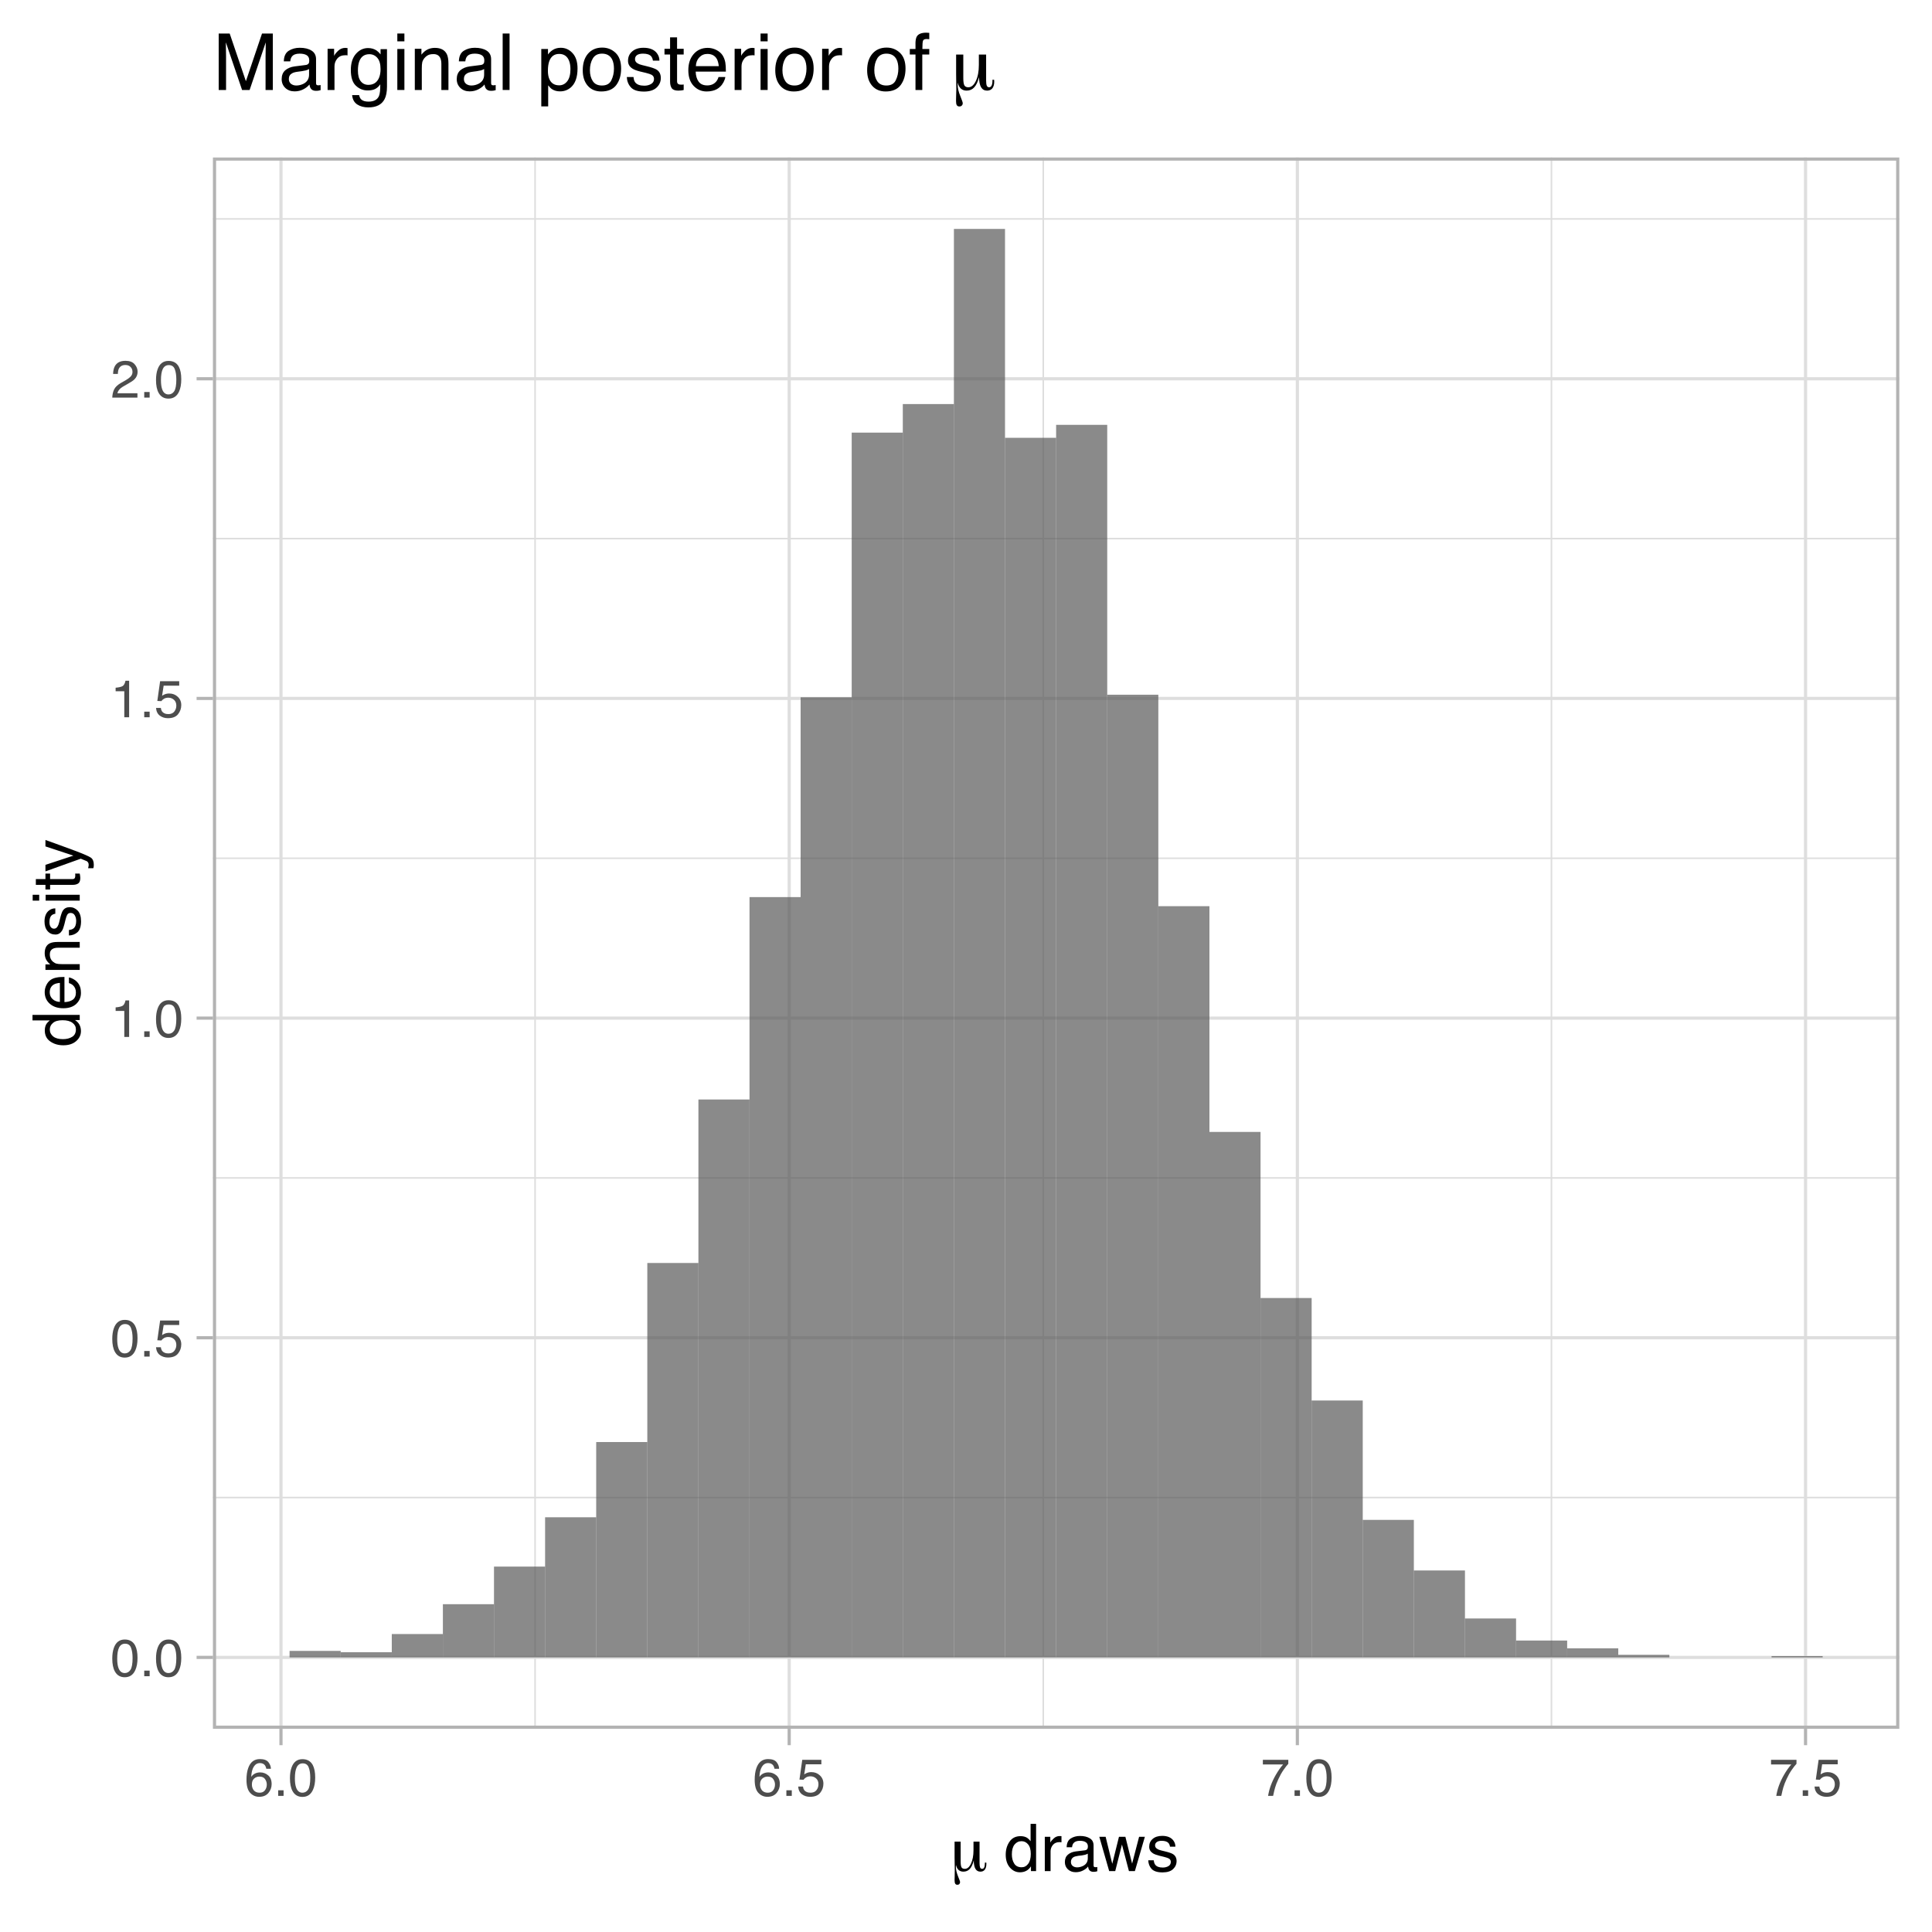<?xml version="1.0" encoding="UTF-8"?>
<svg xmlns="http://www.w3.org/2000/svg" xmlns:xlink="http://www.w3.org/1999/xlink" width="324pt" height="324pt" viewBox="0 0 324 324" version="1.1">
<defs>
<g>
<symbol overflow="visible" id="glyph0-0">
<path style="stroke:none;" d="M 0.281 0 L 0.281 -6.312 L 5.297 -6.312 L 5.297 0 Z M 4.5 -0.797 L 4.5 -5.516 L 1.078 -5.516 L 1.078 -0.797 Z M 4.5 -0.797 "/>
</symbol>
<symbol overflow="visible" id="glyph0-1">
<path style="stroke:none;" d="M 2.375 -6.156 C 3.176 -6.156 3.754 -5.828 4.109 -5.172 C 4.379 -4.66 4.516 -3.961 4.516 -3.078 C 4.516 -2.242 4.391 -1.555 4.141 -1.016 C 3.785 -0.223 3.195 0.172 2.375 0.172 C 1.633 0.172 1.082 -0.148 0.719 -0.797 C 0.426 -1.328 0.281 -2.047 0.281 -2.953 C 0.281 -3.648 0.367 -4.25 0.547 -4.75 C 0.879 -5.688 1.488 -6.156 2.375 -6.156 Z M 2.375 -0.531 C 2.77 -0.531 3.086 -0.707 3.328 -1.062 C 3.566 -1.426 3.688 -2.086 3.688 -3.047 C 3.688 -3.754 3.598 -4.332 3.422 -4.781 C 3.254 -5.227 2.922 -5.453 2.422 -5.453 C 1.973 -5.453 1.641 -5.238 1.422 -4.812 C 1.211 -4.383 1.109 -3.754 1.109 -2.922 C 1.109 -2.297 1.176 -1.789 1.312 -1.406 C 1.52 -0.82 1.875 -0.531 2.375 -0.531 Z M 2.375 -0.531 "/>
</symbol>
<symbol overflow="visible" id="glyph0-2">
<path style="stroke:none;" d="M 0.75 -0.938 L 1.656 -0.938 L 1.656 0 L 0.75 0 Z M 0.75 -0.938 "/>
</symbol>
<symbol overflow="visible" id="glyph0-3">
<path style="stroke:none;" d="M 1.094 -1.562 C 1.133 -1.125 1.336 -0.82 1.703 -0.656 C 1.879 -0.57 2.094 -0.531 2.344 -0.531 C 2.801 -0.531 3.141 -0.676 3.359 -0.969 C 3.578 -1.258 3.688 -1.582 3.688 -1.938 C 3.688 -2.363 3.555 -2.691 3.297 -2.922 C 3.035 -3.16 2.719 -3.281 2.344 -3.281 C 2.082 -3.281 1.852 -3.227 1.656 -3.125 C 1.469 -3.02 1.305 -2.879 1.172 -2.703 L 0.5 -2.734 L 0.969 -6.047 L 4.172 -6.047 L 4.172 -5.297 L 1.562 -5.297 L 1.297 -3.594 C 1.43 -3.695 1.566 -3.773 1.703 -3.828 C 1.93 -3.93 2.195 -3.984 2.5 -3.984 C 3.062 -3.984 3.535 -3.801 3.922 -3.438 C 4.316 -3.07 4.516 -2.609 4.516 -2.047 C 4.516 -1.461 4.332 -0.945 3.969 -0.5 C 3.613 -0.062 3.047 0.156 2.266 0.156 C 1.754 0.156 1.305 0.016 0.922 -0.266 C 0.547 -0.547 0.332 -0.977 0.281 -1.562 Z M 1.094 -1.562 "/>
</symbol>
<symbol overflow="visible" id="glyph0-4">
<path style="stroke:none;" d="M 0.844 -4.359 L 0.844 -4.953 C 1.395 -5.004 1.781 -5.094 2 -5.219 C 2.227 -5.344 2.395 -5.645 2.5 -6.125 L 3.109 -6.125 L 3.109 0 L 2.297 0 L 2.297 -4.359 Z M 0.844 -4.359 "/>
</symbol>
<symbol overflow="visible" id="glyph0-5">
<path style="stroke:none;" d="M 0.281 0 C 0.301 -0.531 0.406 -0.988 0.594 -1.375 C 0.789 -1.77 1.164 -2.129 1.719 -2.453 L 2.547 -2.922 C 2.91 -3.141 3.164 -3.328 3.312 -3.484 C 3.551 -3.711 3.672 -3.984 3.672 -4.297 C 3.672 -4.648 3.562 -4.93 3.344 -5.141 C 3.133 -5.359 2.848 -5.469 2.484 -5.469 C 1.961 -5.469 1.598 -5.266 1.391 -4.859 C 1.285 -4.648 1.227 -4.352 1.219 -3.969 L 0.422 -3.969 C 0.43 -4.5 0.531 -4.938 0.719 -5.281 C 1.051 -5.875 1.645 -6.172 2.5 -6.172 C 3.195 -6.172 3.707 -5.977 4.031 -5.594 C 4.363 -5.219 4.531 -4.797 4.531 -4.328 C 4.531 -3.836 4.352 -3.414 4 -3.062 C 3.801 -2.863 3.441 -2.617 2.922 -2.328 L 2.344 -2 C 2.062 -1.844 1.836 -1.695 1.672 -1.562 C 1.391 -1.312 1.211 -1.035 1.141 -0.734 L 4.5 -0.734 L 4.5 0 Z M 0.281 0 "/>
</symbol>
<symbol overflow="visible" id="glyph0-6">
<path style="stroke:none;" d="M 2.578 -6.172 C 3.266 -6.172 3.742 -5.992 4.016 -5.641 C 4.285 -5.285 4.422 -4.922 4.422 -4.547 L 3.656 -4.547 C 3.602 -4.785 3.531 -4.973 3.438 -5.109 C 3.25 -5.367 2.961 -5.5 2.578 -5.5 C 2.148 -5.5 1.805 -5.297 1.547 -4.891 C 1.297 -4.492 1.156 -3.926 1.125 -3.188 C 1.301 -3.445 1.523 -3.641 1.797 -3.766 C 2.047 -3.879 2.32 -3.938 2.625 -3.938 C 3.133 -3.938 3.582 -3.77 3.969 -3.438 C 4.352 -3.113 4.547 -2.625 4.547 -1.969 C 4.547 -1.414 4.363 -0.922 4 -0.484 C 3.633 -0.055 3.117 0.156 2.453 0.156 C 1.867 0.156 1.367 -0.062 0.953 -0.5 C 0.535 -0.938 0.328 -1.672 0.328 -2.703 C 0.328 -3.461 0.422 -4.109 0.609 -4.641 C 0.961 -5.66 1.617 -6.172 2.578 -6.172 Z M 2.516 -0.531 C 2.922 -0.531 3.223 -0.664 3.422 -0.938 C 3.629 -1.207 3.734 -1.531 3.734 -1.906 C 3.734 -2.219 3.641 -2.516 3.453 -2.797 C 3.273 -3.086 2.953 -3.234 2.484 -3.234 C 2.148 -3.234 1.859 -3.125 1.609 -2.906 C 1.359 -2.688 1.234 -2.352 1.234 -1.906 C 1.234 -1.52 1.344 -1.191 1.562 -0.922 C 1.789 -0.66 2.109 -0.531 2.516 -0.531 Z M 2.516 -0.531 "/>
</symbol>
<symbol overflow="visible" id="glyph0-7">
<path style="stroke:none;" d="M 4.594 -6.047 L 4.594 -5.375 C 4.395 -5.176 4.129 -4.836 3.797 -4.359 C 3.473 -3.891 3.188 -3.379 2.938 -2.828 C 2.688 -2.297 2.5 -1.812 2.375 -1.375 C 2.289 -1.082 2.18 -0.625 2.047 0 L 1.203 0 C 1.391 -1.176 1.816 -2.344 2.484 -3.5 C 2.879 -4.188 3.289 -4.773 3.719 -5.266 L 0.328 -5.266 L 0.328 -6.047 Z M 4.594 -6.047 "/>
</symbol>
<symbol overflow="visible" id="glyph1-0">
<path style="stroke:none;" d="M 0.547 1.938 L 0.547 -7.75 L 6.047 -7.75 L 6.047 1.938 Z M 1.172 1.328 L 5.438 1.328 L 5.438 -7.141 L 1.172 -7.141 Z M 1.172 1.328 "/>
</symbol>
<symbol overflow="visible" id="glyph1-1">
<path style="stroke:none;" d=""/>
</symbol>
<symbol overflow="visible" id="glyph1-2">
<path style="stroke:none;" d="M 1.828 -1.688 C 1.828 -1.164 1.875 -0.816 1.969 -0.641 C 2.07 -0.461 2.258 -0.375 2.531 -0.375 C 2.945 -0.375 3.289 -0.664 3.562 -1.25 C 3.844 -1.844 3.984 -2.594 3.984 -3.5 L 3.984 -4.938 L 5 -4.938 L 5 -1.328 C 5 -1.004 5.031 -0.766 5.094 -0.609 C 5.164 -0.453 5.273 -0.375 5.422 -0.375 C 5.578 -0.375 5.691 -0.445 5.766 -0.594 C 5.848 -0.75 5.891 -0.977 5.891 -1.281 L 5.891 -1.422 L 6.125 -1.422 C 6.133 -1.398 6.141 -1.367 6.141 -1.328 C 6.141 -1.297 6.141 -1.25 6.141 -1.188 C 6.141 -0.781 6.051 -0.461 5.875 -0.234 C 5.707 -0.016 5.461 0.094 5.141 0.094 C 4.773 0.094 4.5 -0.062 4.312 -0.375 C 4.125 -0.688 4.031 -1.16 4.031 -1.797 C 3.863 -1.141 3.641 -0.66 3.359 -0.359 C 3.078 -0.055 2.719 0.094 2.281 0.094 C 1.969 0.094 1.703 0 1.484 -0.188 C 1.273 -0.383 1.129 -0.664 1.047 -1.031 C 1.035 -0.969 1.031 -0.863 1.031 -0.719 C 1.031 -0.258 1.145 0.254 1.375 0.828 C 1.613 1.398 1.734 1.738 1.734 1.844 C 1.734 1.977 1.691 2.086 1.609 2.172 C 1.535 2.254 1.426 2.297 1.281 2.297 C 1.113 2.297 0.992 2.234 0.922 2.109 C 0.848 1.992 0.812 1.801 0.812 1.531 C 0.812 1.469 0.816 1.254 0.828 0.891 C 0.836 0.535 0.844 0.207 0.844 -0.094 C 0.844 -0.352 0.836 -0.723 0.828 -1.203 C 0.816 -1.68 0.812 -2.031 0.812 -2.25 L 0.812 -4.938 L 1.828 -4.938 Z M 1.828 -1.688 "/>
</symbol>
<symbol overflow="visible" id="glyph2-0">
<path style="stroke:none;" d="M 0.359 0 L 0.359 -7.891 L 6.625 -7.891 L 6.625 0 Z M 5.625 -0.984 L 5.625 -6.906 L 1.344 -6.906 L 1.344 -0.984 Z M 5.625 -0.984 "/>
</symbol>
<symbol overflow="visible" id="glyph2-1">
<path style="stroke:none;" d="M 1.328 -2.812 C 1.328 -2.195 1.457 -1.68 1.719 -1.266 C 1.977 -0.848 2.395 -0.641 2.969 -0.641 C 3.414 -0.641 3.781 -0.832 4.062 -1.219 C 4.352 -1.602 4.5 -2.156 4.5 -2.875 C 4.5 -3.602 4.348 -4.141 4.047 -4.484 C 3.754 -4.836 3.391 -5.016 2.953 -5.016 C 2.473 -5.016 2.082 -4.828 1.781 -4.453 C 1.477 -4.078 1.328 -3.531 1.328 -2.812 Z M 2.781 -5.859 C 3.219 -5.859 3.586 -5.766 3.891 -5.578 C 4.055 -5.473 4.25 -5.285 4.469 -5.016 L 4.469 -7.922 L 5.391 -7.922 L 5.391 0 L 4.531 0 L 4.531 -0.797 C 4.301 -0.441 4.031 -0.188 3.719 -0.031 C 3.414 0.125 3.066 0.203 2.672 0.203 C 2.023 0.203 1.469 -0.062 1 -0.594 C 0.531 -1.133 0.297 -1.852 0.297 -2.75 C 0.297 -3.594 0.508 -4.32 0.938 -4.938 C 1.363 -5.551 1.977 -5.859 2.781 -5.859 Z M 2.781 -5.859 "/>
</symbol>
<symbol overflow="visible" id="glyph2-2">
<path style="stroke:none;" d="M 0.734 -5.75 L 1.656 -5.75 L 1.656 -4.766 C 1.727 -4.953 1.91 -5.18 2.203 -5.453 C 2.492 -5.734 2.832 -5.875 3.219 -5.875 C 3.238 -5.875 3.27 -5.875 3.312 -5.875 C 3.352 -5.875 3.426 -5.867 3.531 -5.859 L 3.531 -4.828 C 3.477 -4.836 3.426 -4.844 3.375 -4.844 C 3.32 -4.852 3.27 -4.859 3.219 -4.859 C 2.727 -4.859 2.352 -4.703 2.094 -4.391 C 1.832 -4.078 1.703 -3.719 1.703 -3.312 L 1.703 0 L 0.734 0 Z M 0.734 -5.75 "/>
</symbol>
<symbol overflow="visible" id="glyph2-3">
<path style="stroke:none;" d="M 1.453 -1.531 C 1.453 -1.25 1.551 -1.023 1.75 -0.859 C 1.957 -0.703 2.203 -0.625 2.484 -0.625 C 2.816 -0.625 3.145 -0.703 3.469 -0.859 C 4.008 -1.117 4.281 -1.551 4.281 -2.156 L 4.281 -2.922 C 4.156 -2.848 4 -2.785 3.812 -2.734 C 3.633 -2.691 3.453 -2.656 3.266 -2.625 L 2.688 -2.562 C 2.332 -2.508 2.066 -2.438 1.891 -2.344 C 1.598 -2.164 1.453 -1.895 1.453 -1.531 Z M 3.797 -3.484 C 4.016 -3.516 4.16 -3.609 4.234 -3.766 C 4.273 -3.848 4.297 -3.973 4.297 -4.141 C 4.297 -4.461 4.176 -4.695 3.938 -4.844 C 3.707 -5 3.375 -5.078 2.938 -5.078 C 2.438 -5.078 2.082 -4.941 1.875 -4.672 C 1.75 -4.516 1.672 -4.289 1.641 -4 L 0.734 -4 C 0.754 -4.707 0.984 -5.195 1.422 -5.469 C 1.867 -5.75 2.383 -5.891 2.969 -5.891 C 3.645 -5.891 4.191 -5.758 4.609 -5.5 C 5.035 -5.25 5.25 -4.848 5.25 -4.297 L 5.25 -0.984 C 5.25 -0.891 5.266 -0.812 5.297 -0.75 C 5.336 -0.688 5.426 -0.656 5.562 -0.656 C 5.602 -0.656 5.648 -0.656 5.703 -0.656 C 5.766 -0.664 5.82 -0.676 5.875 -0.688 L 5.875 0.031 C 5.727 0.07 5.613 0.098 5.531 0.109 C 5.457 0.117 5.352 0.125 5.219 0.125 C 4.883 0.125 4.641 0.004 4.484 -0.234 C 4.41 -0.359 4.359 -0.535 4.328 -0.766 C 4.129 -0.504 3.844 -0.281 3.469 -0.094 C 3.102 0.094 2.695 0.188 2.25 0.188 C 1.719 0.188 1.281 0.023 0.938 -0.297 C 0.602 -0.617 0.438 -1.023 0.438 -1.516 C 0.438 -2.047 0.602 -2.457 0.938 -2.75 C 1.27 -3.039 1.707 -3.223 2.25 -3.297 Z M 2.984 -5.891 Z M 2.984 -5.891 "/>
</symbol>
<symbol overflow="visible" id="glyph2-4">
<path style="stroke:none;" d="M 1.156 -5.75 L 2.266 -1.219 L 3.391 -5.75 L 4.469 -5.75 L 5.594 -1.25 L 6.766 -5.75 L 7.734 -5.75 L 6.062 0 L 5.062 0 L 3.891 -4.453 L 2.766 0 L 1.75 0 L 0.094 -5.75 Z M 1.156 -5.75 "/>
</symbol>
<symbol overflow="visible" id="glyph2-5">
<path style="stroke:none;" d="M 1.281 -1.812 C 1.312 -1.488 1.395 -1.238 1.531 -1.062 C 1.77 -0.75 2.191 -0.594 2.797 -0.594 C 3.148 -0.594 3.461 -0.672 3.734 -0.828 C 4.004 -0.984 4.141 -1.223 4.141 -1.547 C 4.141 -1.797 4.031 -1.984 3.812 -2.109 C 3.676 -2.191 3.398 -2.285 2.984 -2.391 L 2.219 -2.578 C 1.727 -2.703 1.367 -2.836 1.141 -2.984 C 0.723 -3.254 0.516 -3.617 0.516 -4.078 C 0.516 -4.617 0.707 -5.055 1.094 -5.391 C 1.488 -5.734 2.02 -5.906 2.688 -5.906 C 3.551 -5.906 4.176 -5.648 4.562 -5.141 C 4.801 -4.816 4.914 -4.469 4.906 -4.094 L 4 -4.094 C 3.977 -4.312 3.898 -4.508 3.766 -4.688 C 3.547 -4.945 3.16 -5.078 2.609 -5.078 C 2.242 -5.078 1.969 -5.004 1.781 -4.859 C 1.594 -4.723 1.5 -4.539 1.5 -4.312 C 1.5 -4.062 1.625 -3.863 1.875 -3.719 C 2.008 -3.625 2.219 -3.539 2.5 -3.469 L 3.141 -3.312 C 3.836 -3.145 4.301 -2.984 4.531 -2.828 C 4.914 -2.578 5.109 -2.191 5.109 -1.672 C 5.109 -1.148 4.91 -0.703 4.516 -0.328 C 4.129 0.035 3.539 0.219 2.75 0.219 C 1.895 0.219 1.285 0.023 0.922 -0.359 C 0.566 -0.754 0.379 -1.238 0.359 -1.812 Z M 2.719 -5.891 Z M 2.719 -5.891 "/>
</symbol>
<symbol overflow="visible" id="glyph3-0">
<path style="stroke:none;" d="M 0 -0.359 L -7.891 -0.359 L -7.891 -6.625 L 0 -6.625 Z M -0.984 -5.625 L -6.906 -5.625 L -6.906 -1.344 L -0.984 -1.344 Z M -0.984 -5.625 "/>
</symbol>
<symbol overflow="visible" id="glyph3-1">
<path style="stroke:none;" d="M -2.812 -1.328 C -2.195 -1.328 -1.68 -1.457 -1.266 -1.719 C -0.848 -1.977 -0.641 -2.395 -0.641 -2.969 C -0.641 -3.414 -0.832 -3.781 -1.219 -4.062 C -1.602 -4.352 -2.156 -4.5 -2.875 -4.5 C -3.602 -4.5 -4.141 -4.348 -4.484 -4.047 C -4.836 -3.754 -5.016 -3.391 -5.016 -2.953 C -5.016 -2.473 -4.828 -2.082 -4.453 -1.781 C -4.078 -1.477 -3.531 -1.328 -2.812 -1.328 Z M -5.859 -2.781 C -5.859 -3.219 -5.766 -3.586 -5.578 -3.891 C -5.473 -4.055 -5.285 -4.25 -5.016 -4.469 L -7.922 -4.469 L -7.922 -5.391 L 0 -5.391 L 0 -4.531 L -0.797 -4.531 C -0.441 -4.301 -0.188 -4.031 -0.031 -3.719 C 0.125 -3.414 0.203 -3.066 0.203 -2.672 C 0.203 -2.023 -0.062 -1.469 -0.594 -1 C -1.133 -0.531 -1.852 -0.297 -2.75 -0.297 C -3.594 -0.297 -4.32 -0.508 -4.938 -0.938 C -5.551 -1.363 -5.859 -1.977 -5.859 -2.781 Z M -5.859 -2.781 "/>
</symbol>
<symbol overflow="visible" id="glyph3-2">
<path style="stroke:none;" d="M -5.875 -3.109 C -5.875 -3.516 -5.781 -3.906 -5.594 -4.281 C -5.406 -4.664 -5.156 -4.961 -4.844 -5.172 C -4.562 -5.359 -4.223 -5.484 -3.828 -5.547 C -3.566 -5.609 -3.145 -5.641 -2.562 -5.641 L -2.562 -1.422 C -1.977 -1.441 -1.508 -1.578 -1.156 -1.828 C -0.812 -2.086 -0.641 -2.488 -0.641 -3.031 C -0.641 -3.539 -0.805 -3.945 -1.141 -4.25 C -1.328 -4.414 -1.551 -4.535 -1.812 -4.609 L -1.812 -5.562 C -1.594 -5.531 -1.352 -5.441 -1.094 -5.297 C -0.832 -5.16 -0.625 -5.004 -0.469 -4.828 C -0.176 -4.535 0.02 -4.176 0.125 -3.75 C 0.176 -3.508 0.203 -3.242 0.203 -2.953 C 0.203 -2.234 -0.055 -1.625 -0.578 -1.125 C -1.098 -0.633 -1.828 -0.391 -2.766 -0.391 C -3.691 -0.391 -4.441 -0.641 -5.016 -1.141 C -5.586 -1.641 -5.875 -2.297 -5.875 -3.109 Z M -3.328 -4.641 C -3.754 -4.609 -4.094 -4.52 -4.344 -4.375 C -4.801 -4.102 -5.031 -3.66 -5.031 -3.047 C -5.031 -2.598 -4.867 -2.223 -4.547 -1.922 C -4.234 -1.629 -3.828 -1.473 -3.328 -1.453 Z M -5.891 -3.016 Z M -5.891 -3.016 "/>
</symbol>
<symbol overflow="visible" id="glyph3-3">
<path style="stroke:none;" d="M -5.75 -0.703 L -5.75 -1.625 L -4.938 -1.625 C -5.27 -1.895 -5.508 -2.18 -5.656 -2.484 C -5.801 -2.797 -5.875 -3.133 -5.875 -3.5 C -5.875 -4.32 -5.594 -4.875 -5.031 -5.156 C -4.719 -5.312 -4.27 -5.391 -3.688 -5.391 L 0 -5.391 L 0 -4.422 L -3.625 -4.422 C -3.977 -4.422 -4.258 -4.367 -4.469 -4.266 C -4.832 -4.086 -5.016 -3.773 -5.016 -3.328 C -5.016 -3.098 -4.988 -2.91 -4.938 -2.766 C -4.863 -2.492 -4.707 -2.258 -4.469 -2.062 C -4.281 -1.906 -4.082 -1.801 -3.875 -1.75 C -3.676 -1.695 -3.391 -1.672 -3.016 -1.672 L 0 -1.672 L 0 -0.703 Z M -5.891 -2.984 Z M -5.891 -2.984 "/>
</symbol>
<symbol overflow="visible" id="glyph3-4">
<path style="stroke:none;" d="M -1.812 -1.281 C -1.488 -1.312 -1.238 -1.395 -1.062 -1.531 C -0.75 -1.77 -0.594 -2.191 -0.594 -2.797 C -0.594 -3.148 -0.672 -3.461 -0.828 -3.734 C -0.984 -4.004 -1.223 -4.141 -1.547 -4.141 C -1.797 -4.141 -1.984 -4.031 -2.109 -3.812 C -2.191 -3.676 -2.285 -3.398 -2.391 -2.984 L -2.578 -2.219 C -2.703 -1.727 -2.836 -1.367 -2.984 -1.141 C -3.254 -0.723 -3.617 -0.516 -4.078 -0.516 C -4.617 -0.516 -5.055 -0.707 -5.391 -1.094 C -5.734 -1.488 -5.906 -2.02 -5.906 -2.688 C -5.906 -3.551 -5.648 -4.176 -5.141 -4.562 C -4.816 -4.801 -4.469 -4.914 -4.094 -4.906 L -4.094 -4 C -4.312 -3.977 -4.508 -3.898 -4.688 -3.766 C -4.945 -3.547 -5.078 -3.16 -5.078 -2.609 C -5.078 -2.242 -5.004 -1.969 -4.859 -1.781 C -4.723 -1.594 -4.539 -1.5 -4.312 -1.5 C -4.062 -1.5 -3.863 -1.625 -3.719 -1.875 C -3.625 -2.008 -3.539 -2.219 -3.469 -2.5 L -3.312 -3.141 C -3.145 -3.836 -2.984 -4.301 -2.828 -4.531 C -2.578 -4.914 -2.191 -5.109 -1.672 -5.109 C -1.148 -5.109 -0.703 -4.91 -0.328 -4.516 C 0.035 -4.129 0.219 -3.539 0.219 -2.75 C 0.219 -1.895 0.023 -1.285 -0.359 -0.922 C -0.754 -0.566 -1.238 -0.379 -1.812 -0.359 Z M -5.891 -2.719 Z M -5.891 -2.719 "/>
</symbol>
<symbol overflow="visible" id="glyph3-5">
<path style="stroke:none;" d="M -5.719 -0.703 L -5.719 -1.688 L 0 -1.688 L 0 -0.703 Z M -7.891 -0.703 L -7.891 -1.688 L -6.797 -1.688 L -6.797 -0.703 Z M -7.891 -0.703 "/>
</symbol>
<symbol overflow="visible" id="glyph3-6">
<path style="stroke:none;" d="M -7.359 -0.906 L -7.359 -1.875 L -5.75 -1.875 L -5.75 -2.797 L -4.969 -2.797 L -4.969 -1.875 L -1.203 -1.875 C -1.004 -1.875 -0.875 -1.941 -0.812 -2.078 C -0.77 -2.16 -0.75 -2.285 -0.75 -2.453 C -0.75 -2.504 -0.75 -2.555 -0.75 -2.609 C -0.75 -2.66 -0.754 -2.723 -0.766 -2.797 L 0 -2.797 C 0.031 -2.68 0.051 -2.562 0.062 -2.438 C 0.082 -2.32 0.094 -2.195 0.094 -2.062 C 0.094 -1.613 -0.02 -1.305 -0.25 -1.141 C -0.488 -0.984 -0.789 -0.906 -1.156 -0.906 L -4.969 -0.906 L -4.969 -0.125 L -5.75 -0.125 L -5.75 -0.906 Z M -7.359 -0.906 "/>
</symbol>
<symbol overflow="visible" id="glyph3-7">
<path style="stroke:none;" d="M -5.75 -4.297 L -5.75 -5.375 C -5.383 -5.238 -4.547 -4.938 -3.234 -4.469 C -2.242 -4.113 -1.438 -3.816 -0.812 -3.578 C 0.656 -3.023 1.551 -2.633 1.875 -2.406 C 2.195 -2.176 2.359 -1.781 2.359 -1.219 C 2.359 -1.082 2.352 -0.977 2.344 -0.906 C 2.332 -0.832 2.312 -0.742 2.281 -0.641 L 1.406 -0.641 C 1.445 -0.805 1.473 -0.926 1.484 -1 C 1.492 -1.07 1.5 -1.141 1.5 -1.203 C 1.5 -1.379 1.469 -1.508 1.406 -1.594 C 1.352 -1.676 1.285 -1.75 1.203 -1.812 C 1.172 -1.82 1.02 -1.883 0.75 -2 C 0.488 -2.113 0.297 -2.191 0.172 -2.234 L -5.75 -0.109 L -5.75 -1.203 L -1.062 -2.75 Z M -5.891 -2.75 Z M -5.891 -2.75 "/>
</symbol>
<symbol overflow="visible" id="glyph4-0">
<path style="stroke:none;" d="M 0.422 0 L 0.422 -9.469 L 7.938 -9.469 L 7.938 0 Z M 6.75 -1.188 L 6.75 -8.281 L 1.609 -8.281 L 1.609 -1.188 Z M 6.75 -1.188 "/>
</symbol>
<symbol overflow="visible" id="glyph4-1">
<path style="stroke:none;" d="M 0.969 -9.469 L 2.812 -9.469 L 5.531 -1.469 L 8.234 -9.469 L 10.047 -9.469 L 10.047 0 L 8.828 0 L 8.828 -5.594 C 8.828 -5.781 8.832 -6.098 8.844 -6.547 C 8.852 -6.992 8.859 -7.473 8.859 -7.984 L 6.156 0 L 4.891 0 L 2.172 -7.984 L 2.172 -7.703 C 2.172 -7.461 2.176 -7.102 2.188 -6.625 C 2.195 -6.156 2.203 -5.812 2.203 -5.594 L 2.203 0 L 0.969 0 Z M 0.969 -9.469 "/>
</symbol>
<symbol overflow="visible" id="glyph4-2">
<path style="stroke:none;" d="M 1.734 -1.844 C 1.734 -1.5 1.852 -1.227 2.094 -1.031 C 2.344 -0.844 2.641 -0.75 2.984 -0.75 C 3.391 -0.75 3.785 -0.844 4.172 -1.031 C 4.805 -1.352 5.125 -1.867 5.125 -2.578 L 5.125 -3.516 C 4.988 -3.422 4.805 -3.344 4.578 -3.281 C 4.359 -3.227 4.141 -3.188 3.922 -3.156 L 3.219 -3.062 C 2.801 -3.008 2.488 -2.922 2.281 -2.797 C 1.914 -2.598 1.734 -2.281 1.734 -1.844 Z M 4.547 -4.188 C 4.816 -4.219 5 -4.328 5.094 -4.516 C 5.133 -4.617 5.156 -4.77 5.156 -4.969 C 5.156 -5.363 5.016 -5.648 4.734 -5.828 C 4.453 -6.004 4.051 -6.094 3.531 -6.094 C 2.926 -6.094 2.5 -5.93 2.25 -5.609 C 2.102 -5.422 2.008 -5.148 1.969 -4.797 L 0.891 -4.797 C 0.91 -5.648 1.188 -6.242 1.719 -6.578 C 2.25 -6.91 2.863 -7.078 3.562 -7.078 C 4.375 -7.078 5.031 -6.922 5.531 -6.609 C 6.039 -6.297 6.297 -5.812 6.297 -5.156 L 6.297 -1.188 C 6.297 -1.062 6.316 -0.961 6.359 -0.891 C 6.41 -0.816 6.516 -0.781 6.672 -0.781 C 6.723 -0.781 6.781 -0.785 6.844 -0.797 C 6.914 -0.805 6.988 -0.816 7.062 -0.828 L 7.062 0.031 C 6.875 0.082 6.734 0.113 6.641 0.125 C 6.547 0.133 6.422 0.141 6.266 0.141 C 5.859 0.141 5.566 0 5.391 -0.281 C 5.297 -0.426 5.227 -0.641 5.188 -0.922 C 4.945 -0.609 4.602 -0.336 4.156 -0.109 C 3.719 0.117 3.234 0.234 2.703 0.234 C 2.066 0.234 1.547 0.039 1.141 -0.344 C 0.734 -0.738 0.531 -1.227 0.531 -1.812 C 0.531 -2.445 0.727 -2.941 1.125 -3.297 C 1.531 -3.648 2.055 -3.867 2.703 -3.953 Z M 3.594 -7.078 Z M 3.594 -7.078 "/>
</symbol>
<symbol overflow="visible" id="glyph4-3">
<path style="stroke:none;" d="M 0.891 -6.906 L 1.984 -6.906 L 1.984 -5.719 C 2.078 -5.945 2.297 -6.227 2.641 -6.562 C 2.992 -6.895 3.406 -7.062 3.875 -7.062 C 3.895 -7.062 3.93 -7.055 3.984 -7.047 C 4.035 -7.047 4.117 -7.039 4.234 -7.031 L 4.234 -5.797 C 4.172 -5.816 4.109 -5.828 4.047 -5.828 C 3.992 -5.828 3.93 -5.828 3.859 -5.828 C 3.273 -5.828 2.828 -5.641 2.516 -5.266 C 2.203 -4.891 2.047 -4.457 2.047 -3.969 L 2.047 0 L 0.891 0 Z M 0.891 -6.906 "/>
</symbol>
<symbol overflow="visible" id="glyph4-4">
<path style="stroke:none;" d="M 3.281 -7.031 C 3.82 -7.031 4.297 -6.895 4.703 -6.625 C 4.922 -6.477 5.145 -6.258 5.375 -5.969 L 5.375 -6.844 L 6.453 -6.844 L 6.453 -0.562 C 6.453 0.312 6.32 1.004 6.062 1.516 C 5.582 2.453 4.672 2.922 3.328 2.922 C 2.586 2.922 1.961 2.754 1.453 2.422 C 0.953 2.086 0.672 1.566 0.609 0.859 L 1.781 0.859 C 1.844 1.172 1.957 1.41 2.125 1.578 C 2.383 1.828 2.797 1.953 3.359 1.953 C 4.242 1.953 4.828 1.641 5.109 1.016 C 5.266 0.648 5.336 -0.004 5.328 -0.953 C 5.098 -0.609 4.816 -0.348 4.484 -0.172 C 4.16 -0.004 3.734 0.078 3.203 0.078 C 2.453 0.078 1.797 -0.188 1.234 -0.719 C 0.672 -1.25 0.391 -2.125 0.391 -3.344 C 0.391 -4.5 0.672 -5.398 1.234 -6.047 C 1.805 -6.703 2.488 -7.031 3.281 -7.031 Z M 5.375 -3.484 C 5.375 -4.336 5.195 -4.969 4.844 -5.375 C 4.488 -5.789 4.039 -6 3.5 -6 C 2.688 -6 2.129 -5.617 1.828 -4.859 C 1.66 -4.441 1.578 -3.906 1.578 -3.25 C 1.578 -2.469 1.734 -1.875 2.047 -1.469 C 2.367 -1.062 2.797 -0.859 3.328 -0.859 C 4.16 -0.859 4.75 -1.234 5.094 -1.984 C 5.281 -2.41 5.375 -2.91 5.375 -3.484 Z M 3.422 -7.078 Z M 3.422 -7.078 "/>
</symbol>
<symbol overflow="visible" id="glyph4-5">
<path style="stroke:none;" d="M 0.844 -6.875 L 2.031 -6.875 L 2.031 0 L 0.844 0 Z M 0.844 -9.469 L 2.031 -9.469 L 2.031 -8.156 L 0.844 -8.156 Z M 0.844 -9.469 "/>
</symbol>
<symbol overflow="visible" id="glyph4-6">
<path style="stroke:none;" d="M 0.844 -6.906 L 1.953 -6.906 L 1.953 -5.922 C 2.273 -6.328 2.617 -6.617 2.984 -6.797 C 3.359 -6.973 3.766 -7.062 4.203 -7.062 C 5.18 -7.062 5.848 -6.719 6.203 -6.031 C 6.391 -5.656 6.484 -5.117 6.484 -4.422 L 6.484 0 L 5.297 0 L 5.297 -4.359 C 5.297 -4.773 5.234 -5.113 5.109 -5.375 C 4.898 -5.801 4.523 -6.016 3.984 -6.016 C 3.711 -6.016 3.488 -5.988 3.312 -5.938 C 3 -5.844 2.719 -5.648 2.469 -5.359 C 2.281 -5.129 2.156 -4.895 2.094 -4.656 C 2.039 -4.414 2.016 -4.066 2.016 -3.609 L 2.016 0 L 0.844 0 Z M 3.578 -7.078 Z M 3.578 -7.078 "/>
</symbol>
<symbol overflow="visible" id="glyph4-7">
<path style="stroke:none;" d="M 0.891 -9.469 L 2.047 -9.469 L 2.047 0 L 0.891 0 Z M 0.891 -9.469 "/>
</symbol>
<symbol overflow="visible" id="glyph4-8">
<path style="stroke:none;" d=""/>
</symbol>
<symbol overflow="visible" id="glyph4-9">
<path style="stroke:none;" d="M 3.766 -0.781 C 4.305 -0.781 4.754 -1.004 5.109 -1.453 C 5.473 -1.91 5.656 -2.594 5.656 -3.5 C 5.656 -4.039 5.578 -4.508 5.422 -4.906 C 5.117 -5.664 4.566 -6.047 3.766 -6.047 C 2.961 -6.047 2.41 -5.645 2.109 -4.844 C 1.953 -4.414 1.875 -3.867 1.875 -3.203 C 1.875 -2.672 1.953 -2.219 2.109 -1.844 C 2.41 -1.133 2.961 -0.781 3.766 -0.781 Z M 0.766 -6.875 L 1.891 -6.875 L 1.891 -5.953 C 2.117 -6.266 2.375 -6.508 2.656 -6.688 C 3.039 -6.945 3.5 -7.078 4.031 -7.078 C 4.812 -7.078 5.473 -6.773 6.016 -6.172 C 6.566 -5.578 6.844 -4.723 6.844 -3.609 C 6.844 -2.098 6.445 -1.02 5.656 -0.375 C 5.156 0.031 4.578 0.234 3.922 0.234 C 3.398 0.234 2.961 0.117 2.609 -0.109 C 2.398 -0.234 2.172 -0.457 1.922 -0.781 L 1.922 2.75 L 0.766 2.75 Z M 0.766 -6.875 "/>
</symbol>
<symbol overflow="visible" id="glyph4-10">
<path style="stroke:none;" d="M 3.594 -0.75 C 4.363 -0.75 4.891 -1.039 5.172 -1.625 C 5.461 -2.207 5.609 -2.852 5.609 -3.562 C 5.609 -4.207 5.504 -4.734 5.297 -5.141 C 4.961 -5.773 4.398 -6.094 3.609 -6.094 C 2.898 -6.094 2.383 -5.82 2.062 -5.281 C 1.738 -4.738 1.578 -4.082 1.578 -3.312 C 1.578 -2.582 1.738 -1.973 2.062 -1.484 C 2.383 -0.992 2.895 -0.75 3.594 -0.75 Z M 3.641 -7.109 C 4.523 -7.109 5.273 -6.812 5.891 -6.219 C 6.504 -5.625 6.812 -4.75 6.812 -3.594 C 6.812 -2.477 6.539 -1.555 6 -0.828 C 5.457 -0.109 4.617 0.25 3.484 0.25 C 2.535 0.25 1.781 -0.066 1.219 -0.703 C 0.656 -1.348 0.375 -2.211 0.375 -3.297 C 0.375 -4.461 0.664 -5.391 1.25 -6.078 C 1.844 -6.766 2.641 -7.109 3.641 -7.109 Z M 3.594 -7.078 Z M 3.594 -7.078 "/>
</symbol>
<symbol overflow="visible" id="glyph4-11">
<path style="stroke:none;" d="M 1.547 -2.172 C 1.578 -1.773 1.672 -1.477 1.828 -1.281 C 2.117 -0.906 2.629 -0.719 3.359 -0.719 C 3.785 -0.719 4.16 -0.812 4.484 -1 C 4.816 -1.188 4.984 -1.473 4.984 -1.859 C 4.984 -2.16 4.848 -2.391 4.578 -2.547 C 4.41 -2.641 4.082 -2.75 3.594 -2.875 L 2.672 -3.094 C 2.078 -3.238 1.641 -3.406 1.359 -3.594 C 0.867 -3.906 0.625 -4.336 0.625 -4.891 C 0.625 -5.547 0.859 -6.07 1.328 -6.469 C 1.797 -6.875 2.426 -7.078 3.219 -7.078 C 4.258 -7.078 5.008 -6.773 5.469 -6.172 C 5.758 -5.785 5.898 -5.367 5.891 -4.922 L 4.797 -4.922 C 4.773 -5.18 4.68 -5.422 4.516 -5.641 C 4.254 -5.941 3.797 -6.094 3.141 -6.094 C 2.691 -6.094 2.352 -6.008 2.125 -5.844 C 1.906 -5.676 1.797 -5.453 1.797 -5.172 C 1.797 -4.867 1.945 -4.629 2.25 -4.453 C 2.414 -4.348 2.664 -4.254 3 -4.172 L 3.766 -3.984 C 4.598 -3.785 5.16 -3.586 5.453 -3.391 C 5.898 -3.098 6.125 -2.633 6.125 -2 C 6.125 -1.383 5.891 -0.852 5.422 -0.406 C 4.953 0.039 4.242 0.266 3.297 0.266 C 2.266 0.266 1.535 0.031 1.109 -0.438 C 0.68 -0.906 0.453 -1.484 0.422 -2.172 Z M 3.25 -7.078 Z M 3.25 -7.078 "/>
</symbol>
<symbol overflow="visible" id="glyph4-12">
<path style="stroke:none;" d="M 1.078 -8.828 L 2.25 -8.828 L 2.25 -6.906 L 3.359 -6.906 L 3.359 -5.953 L 2.25 -5.953 L 2.25 -1.453 C 2.25 -1.211 2.332 -1.051 2.5 -0.969 C 2.594 -0.914 2.742 -0.891 2.953 -0.891 C 3.004 -0.891 3.062 -0.891 3.125 -0.891 C 3.195 -0.898 3.273 -0.91 3.359 -0.922 L 3.359 0 C 3.223 0.039 3.082 0.066 2.938 0.078 C 2.801 0.098 2.645 0.109 2.469 0.109 C 1.926 0.109 1.555 -0.023 1.359 -0.297 C 1.172 -0.578 1.078 -0.941 1.078 -1.391 L 1.078 -5.953 L 0.141 -5.953 L 0.141 -6.906 L 1.078 -6.906 Z M 1.078 -8.828 "/>
</symbol>
<symbol overflow="visible" id="glyph4-13">
<path style="stroke:none;" d="M 3.719 -7.062 C 4.219 -7.062 4.695 -6.945 5.156 -6.719 C 5.613 -6.488 5.961 -6.191 6.203 -5.828 C 6.43 -5.473 6.586 -5.066 6.672 -4.609 C 6.734 -4.285 6.766 -3.773 6.766 -3.078 L 1.703 -3.078 C 1.723 -2.379 1.891 -1.816 2.203 -1.391 C 2.516 -0.973 2.992 -0.766 3.641 -0.766 C 4.242 -0.766 4.727 -0.961 5.094 -1.359 C 5.301 -1.586 5.445 -1.859 5.531 -2.172 L 6.672 -2.172 C 6.641 -1.91 6.539 -1.625 6.375 -1.312 C 6.207 -1 6.016 -0.742 5.797 -0.547 C 5.453 -0.203 5.02 0.023 4.5 0.141 C 4.219 0.211 3.898 0.25 3.547 0.25 C 2.68 0.25 1.953 -0.062 1.359 -0.688 C 0.766 -1.312 0.469 -2.188 0.469 -3.312 C 0.469 -4.426 0.766 -5.328 1.359 -6.016 C 1.961 -6.711 2.75 -7.062 3.719 -7.062 Z M 5.578 -4 C 5.523 -4.5 5.414 -4.898 5.25 -5.203 C 4.926 -5.766 4.395 -6.047 3.656 -6.047 C 3.125 -6.047 2.676 -5.852 2.312 -5.469 C 1.945 -5.082 1.754 -4.594 1.734 -4 Z M 3.609 -7.078 Z M 3.609 -7.078 "/>
</symbol>
<symbol overflow="visible" id="glyph4-14">
<path style="stroke:none;" d="M 1.141 -7.953 C 1.16 -8.43 1.242 -8.785 1.391 -9.016 C 1.66 -9.41 2.18 -9.609 2.953 -9.609 C 3.023 -9.609 3.098 -9.602 3.172 -9.594 C 3.254 -9.594 3.348 -9.586 3.453 -9.578 L 3.453 -8.516 C 3.328 -8.523 3.238 -8.531 3.188 -8.531 C 3.133 -8.539 3.082 -8.547 3.031 -8.547 C 2.688 -8.547 2.477 -8.453 2.406 -8.266 C 2.332 -8.086 2.297 -7.625 2.297 -6.875 L 3.453 -6.875 L 3.453 -5.953 L 2.281 -5.953 L 2.281 0 L 1.141 0 L 1.141 -5.953 L 0.188 -5.953 L 0.188 -6.875 L 1.141 -6.875 Z M 1.141 -7.953 "/>
</symbol>
<symbol overflow="visible" id="glyph5-0">
<path style="stroke:none;" d="M 0.656 2.328 L 0.656 -9.312 L 7.266 -9.312 L 7.266 2.328 Z M 1.406 1.594 L 6.531 1.594 L 6.531 -8.562 L 1.406 -8.562 Z M 1.406 1.594 "/>
</symbol>
<symbol overflow="visible" id="glyph5-1">
<path style="stroke:none;" d=""/>
</symbol>
<symbol overflow="visible" id="glyph5-2">
<path style="stroke:none;" d="M 2.188 -2.016 C 2.188 -1.398 2.25 -0.984 2.375 -0.766 C 2.5 -0.555 2.719 -0.453 3.031 -0.453 C 3.539 -0.453 3.961 -0.805 4.297 -1.516 C 4.629 -2.223 4.797 -3.117 4.797 -4.203 L 4.797 -5.938 L 6.016 -5.938 L 6.016 -1.594 C 6.016 -1.195 6.051 -0.906 6.125 -0.719 C 6.207 -0.539 6.336 -0.453 6.516 -0.453 C 6.691 -0.453 6.828 -0.539 6.922 -0.719 C 7.023 -0.906 7.078 -1.176 7.078 -1.531 L 7.078 -1.719 L 7.359 -1.719 C 7.359 -1.676 7.359 -1.633 7.359 -1.594 C 7.367 -1.562 7.375 -1.504 7.375 -1.422 C 7.375 -0.93 7.27 -0.551 7.062 -0.281 C 6.852 -0.02 6.555 0.109 6.172 0.109 C 5.734 0.109 5.398 -0.078 5.172 -0.453 C 4.953 -0.828 4.836 -1.395 4.828 -2.156 C 4.629 -1.375 4.359 -0.801 4.016 -0.438 C 3.68 -0.07 3.258 0.109 2.75 0.109 C 2.363 0.109 2.039 -0.004 1.781 -0.234 C 1.531 -0.461 1.352 -0.801 1.25 -1.25 C 1.25 -1.164 1.25 -1.039 1.25 -0.875 C 1.25 -0.312 1.391 0.305 1.672 0.984 C 1.953 1.672 2.094 2.078 2.094 2.203 C 2.094 2.379 2.039 2.516 1.938 2.609 C 1.844 2.711 1.707 2.766 1.531 2.766 C 1.332 2.766 1.188 2.691 1.094 2.547 C 1.008 2.398 0.969 2.164 0.969 1.844 C 0.969 1.758 0.973 1.5 0.984 1.062 C 1.004 0.633 1.016 0.242 1.016 -0.109 C 1.016 -0.422 1.008 -0.863 1 -1.438 C 0.988 -2.02 0.984 -2.438 0.984 -2.688 L 0.984 -5.938 L 2.188 -5.938 Z M 2.188 -2.016 "/>
</symbol>
</g>
<clipPath id="clip1">
  <path d="M 35.707 26.41 L 318.52 26.41 L 318.52 289.926 L 35.707 289.926 Z M 35.707 26.41 "/>
</clipPath>
<clipPath id="clip2">
  <path d="M 35.707 251 L 318.52 251 L 318.52 252 L 35.707 252 Z M 35.707 251 "/>
</clipPath>
<clipPath id="clip3">
  <path d="M 35.707 197 L 318.52 197 L 318.52 198 L 35.707 198 Z M 35.707 197 "/>
</clipPath>
<clipPath id="clip4">
  <path d="M 35.707 143 L 318.52 143 L 318.52 145 L 35.707 145 Z M 35.707 143 "/>
</clipPath>
<clipPath id="clip5">
  <path d="M 35.707 90 L 318.52 90 L 318.52 91 L 35.707 91 Z M 35.707 90 "/>
</clipPath>
<clipPath id="clip6">
  <path d="M 35.707 36 L 318.52 36 L 318.52 37 L 35.707 37 Z M 35.707 36 "/>
</clipPath>
<clipPath id="clip7">
  <path d="M 89 26.41 L 90 26.41 L 90 289.926 L 89 289.926 Z M 89 26.41 "/>
</clipPath>
<clipPath id="clip8">
  <path d="M 174 26.41 L 176 26.41 L 176 289.926 L 174 289.926 Z M 174 26.41 "/>
</clipPath>
<clipPath id="clip9">
  <path d="M 260 26.41 L 261 26.41 L 261 289.926 L 260 289.926 Z M 260 26.41 "/>
</clipPath>
<clipPath id="clip10">
  <path d="M 35.707 277 L 318.52 277 L 318.52 279 L 35.707 279 Z M 35.707 277 "/>
</clipPath>
<clipPath id="clip11">
  <path d="M 35.707 224 L 318.52 224 L 318.52 225 L 35.707 225 Z M 35.707 224 "/>
</clipPath>
<clipPath id="clip12">
  <path d="M 35.707 170 L 318.52 170 L 318.52 172 L 35.707 172 Z M 35.707 170 "/>
</clipPath>
<clipPath id="clip13">
  <path d="M 35.707 116 L 318.52 116 L 318.52 118 L 35.707 118 Z M 35.707 116 "/>
</clipPath>
<clipPath id="clip14">
  <path d="M 35.707 63 L 318.52 63 L 318.52 64 L 35.707 64 Z M 35.707 63 "/>
</clipPath>
<clipPath id="clip15">
  <path d="M 46 26.41 L 48 26.41 L 48 289.926 L 46 289.926 Z M 46 26.41 "/>
</clipPath>
<clipPath id="clip16">
  <path d="M 132 26.41 L 133 26.41 L 133 289.926 L 132 289.926 Z M 132 26.41 "/>
</clipPath>
<clipPath id="clip17">
  <path d="M 217 26.41 L 218 26.41 L 218 289.926 L 217 289.926 Z M 217 26.41 "/>
</clipPath>
<clipPath id="clip18">
  <path d="M 302 26.41 L 304 26.41 L 304 289.926 L 302 289.926 Z M 302 26.41 "/>
</clipPath>
<clipPath id="clip19">
  <path d="M 35.707 26.41 L 318.52 26.41 L 318.52 289.926 L 35.707 289.926 Z M 35.707 26.41 "/>
</clipPath>
</defs>
<g id="surface99">
<rect x="0" y="0" width="324" height="324" style="fill:rgb(100%,100%,100%);fill-opacity:1;stroke:none;"/>
<rect x="0" y="0" width="324" height="324" style="fill:rgb(100%,100%,100%);fill-opacity:1;stroke:none;"/>
<path style="fill:none;stroke-width:1.067;stroke-linecap:round;stroke-linejoin:round;stroke:rgb(100%,100%,100%);stroke-opacity:1;stroke-miterlimit:10;" d="M 0 324 L 324 324 L 324 0 L 0 0 Z M 0 324 "/>
<g clip-path="url(#clip1)" clip-rule="nonzero">
<path style=" stroke:none;fill-rule:nonzero;fill:rgb(100%,100%,100%);fill-opacity:1;" d="M 35.707 289.926 L 318.52 289.926 L 318.52 26.41 L 35.707 26.41 Z M 35.707 289.926 "/>
</g>
<g clip-path="url(#clip2)" clip-rule="nonzero">
<path style="fill:none;stroke-width:0.267;stroke-linecap:butt;stroke-linejoin:round;stroke:rgb(87.059%,87.059%,87.059%);stroke-opacity:1;stroke-miterlimit:10;" d="M 35.707 251.145 L 318.52 251.145 "/>
</g>
<g clip-path="url(#clip3)" clip-rule="nonzero">
<path style="fill:none;stroke-width:0.267;stroke-linecap:butt;stroke-linejoin:round;stroke:rgb(87.059%,87.059%,87.059%);stroke-opacity:1;stroke-miterlimit:10;" d="M 35.707 197.539 L 318.52 197.539 "/>
</g>
<g clip-path="url(#clip4)" clip-rule="nonzero">
<path style="fill:none;stroke-width:0.267;stroke-linecap:butt;stroke-linejoin:round;stroke:rgb(87.059%,87.059%,87.059%);stroke-opacity:1;stroke-miterlimit:10;" d="M 35.707 143.934 L 318.52 143.934 "/>
</g>
<g clip-path="url(#clip5)" clip-rule="nonzero">
<path style="fill:none;stroke-width:0.267;stroke-linecap:butt;stroke-linejoin:round;stroke:rgb(87.059%,87.059%,87.059%);stroke-opacity:1;stroke-miterlimit:10;" d="M 35.707 90.328 L 318.52 90.328 "/>
</g>
<g clip-path="url(#clip6)" clip-rule="nonzero">
<path style="fill:none;stroke-width:0.267;stroke-linecap:butt;stroke-linejoin:round;stroke:rgb(87.059%,87.059%,87.059%);stroke-opacity:1;stroke-miterlimit:10;" d="M 35.707 36.719 L 318.52 36.719 "/>
</g>
<g clip-path="url(#clip7)" clip-rule="nonzero">
<path style="fill:none;stroke-width:0.267;stroke-linecap:butt;stroke-linejoin:round;stroke:rgb(87.059%,87.059%,87.059%);stroke-opacity:1;stroke-miterlimit:10;" d="M 89.734 289.926 L 89.734 26.41 "/>
</g>
<g clip-path="url(#clip8)" clip-rule="nonzero">
<path style="fill:none;stroke-width:0.267;stroke-linecap:butt;stroke-linejoin:round;stroke:rgb(87.059%,87.059%,87.059%);stroke-opacity:1;stroke-miterlimit:10;" d="M 174.957 289.926 L 174.957 26.41 "/>
</g>
<g clip-path="url(#clip9)" clip-rule="nonzero">
<path style="fill:none;stroke-width:0.267;stroke-linecap:butt;stroke-linejoin:round;stroke:rgb(87.059%,87.059%,87.059%);stroke-opacity:1;stroke-miterlimit:10;" d="M 260.18 289.926 L 260.18 26.41 "/>
</g>
<g clip-path="url(#clip10)" clip-rule="nonzero">
<path style="fill:none;stroke-width:0.533;stroke-linecap:butt;stroke-linejoin:round;stroke:rgb(87.059%,87.059%,87.059%);stroke-opacity:1;stroke-miterlimit:10;" d="M 35.707 277.949 L 318.52 277.949 "/>
</g>
<g clip-path="url(#clip11)" clip-rule="nonzero">
<path style="fill:none;stroke-width:0.533;stroke-linecap:butt;stroke-linejoin:round;stroke:rgb(87.059%,87.059%,87.059%);stroke-opacity:1;stroke-miterlimit:10;" d="M 35.707 224.344 L 318.52 224.344 "/>
</g>
<g clip-path="url(#clip12)" clip-rule="nonzero">
<path style="fill:none;stroke-width:0.533;stroke-linecap:butt;stroke-linejoin:round;stroke:rgb(87.059%,87.059%,87.059%);stroke-opacity:1;stroke-miterlimit:10;" d="M 35.707 170.738 L 318.52 170.738 "/>
</g>
<g clip-path="url(#clip13)" clip-rule="nonzero">
<path style="fill:none;stroke-width:0.533;stroke-linecap:butt;stroke-linejoin:round;stroke:rgb(87.059%,87.059%,87.059%);stroke-opacity:1;stroke-miterlimit:10;" d="M 35.707 117.129 L 318.52 117.129 "/>
</g>
<g clip-path="url(#clip14)" clip-rule="nonzero">
<path style="fill:none;stroke-width:0.533;stroke-linecap:butt;stroke-linejoin:round;stroke:rgb(87.059%,87.059%,87.059%);stroke-opacity:1;stroke-miterlimit:10;" d="M 35.707 63.523 L 318.52 63.523 "/>
</g>
<g clip-path="url(#clip15)" clip-rule="nonzero">
<path style="fill:none;stroke-width:0.533;stroke-linecap:butt;stroke-linejoin:round;stroke:rgb(87.059%,87.059%,87.059%);stroke-opacity:1;stroke-miterlimit:10;" d="M 47.121 289.926 L 47.121 26.41 "/>
</g>
<g clip-path="url(#clip16)" clip-rule="nonzero">
<path style="fill:none;stroke-width:0.533;stroke-linecap:butt;stroke-linejoin:round;stroke:rgb(87.059%,87.059%,87.059%);stroke-opacity:1;stroke-miterlimit:10;" d="M 132.348 289.926 L 132.348 26.41 "/>
</g>
<g clip-path="url(#clip17)" clip-rule="nonzero">
<path style="fill:none;stroke-width:0.533;stroke-linecap:butt;stroke-linejoin:round;stroke:rgb(87.059%,87.059%,87.059%);stroke-opacity:1;stroke-miterlimit:10;" d="M 217.57 289.926 L 217.57 26.41 "/>
</g>
<g clip-path="url(#clip18)" clip-rule="nonzero">
<path style="fill:none;stroke-width:0.533;stroke-linecap:butt;stroke-linejoin:round;stroke:rgb(87.059%,87.059%,87.059%);stroke-opacity:1;stroke-miterlimit:10;" d="M 302.793 289.926 L 302.793 26.41 "/>
</g>
<path style=" stroke:none;fill-rule:nonzero;fill:rgb(34.902%,34.902%,34.902%);fill-opacity:0.702;" d="M 48.562 277.949 L 57.133 277.949 L 57.133 276.859 L 48.562 276.859 Z M 48.562 277.949 "/>
<path style=" stroke:none;fill-rule:nonzero;fill:rgb(34.902%,34.902%,34.902%);fill-opacity:0.702;" d="M 57.133 277.949 L 65.703 277.949 L 65.703 277.078 L 57.133 277.078 Z M 57.133 277.949 "/>
<path style=" stroke:none;fill-rule:nonzero;fill:rgb(34.902%,34.902%,34.902%);fill-opacity:0.702;" d="M 65.703 277.949 L 74.273 277.949 L 74.273 274.031 L 65.703 274.031 Z M 65.703 277.949 "/>
<path style=" stroke:none;fill-rule:nonzero;fill:rgb(34.902%,34.902%,34.902%);fill-opacity:0.702;" d="M 74.273 277.949 L 82.844 277.949 L 82.844 269.027 L 74.273 269.027 Z M 74.273 277.949 "/>
<path style=" stroke:none;fill-rule:nonzero;fill:rgb(34.902%,34.902%,34.902%);fill-opacity:0.702;" d="M 82.844 277.949 L 91.414 277.949 L 91.414 262.719 L 82.844 262.719 Z M 82.844 277.949 "/>
<path style=" stroke:none;fill-rule:nonzero;fill:rgb(34.902%,34.902%,34.902%);fill-opacity:0.702;" d="M 91.414 277.949 L 99.984 277.949 L 99.984 254.449 L 91.414 254.449 Z M 91.414 277.949 "/>
<path style=" stroke:none;fill-rule:nonzero;fill:rgb(34.902%,34.902%,34.902%);fill-opacity:0.702;" d="M 99.984 277.949 L 108.555 277.949 L 108.555 241.832 L 99.984 241.832 Z M 99.984 277.949 "/>
<path style=" stroke:none;fill-rule:nonzero;fill:rgb(34.902%,34.902%,34.902%);fill-opacity:0.702;" d="M 108.555 277.949 L 117.125 277.949 L 117.125 211.805 L 108.555 211.805 Z M 108.555 277.949 "/>
<path style=" stroke:none;fill-rule:nonzero;fill:rgb(34.902%,34.902%,34.902%);fill-opacity:0.702;" d="M 117.125 277.949 L 125.695 277.949 L 125.695 184.387 L 117.125 184.387 Z M 117.125 277.949 "/>
<path style=" stroke:none;fill-rule:nonzero;fill:rgb(34.902%,34.902%,34.902%);fill-opacity:0.702;" d="M 125.695 277.949 L 134.266 277.949 L 134.266 150.445 L 125.695 150.445 Z M 125.695 277.949 "/>
<path style=" stroke:none;fill-rule:nonzero;fill:rgb(34.902%,34.902%,34.902%);fill-opacity:0.702;" d="M 134.266 277.949 L 142.836 277.949 L 142.836 116.938 L 134.266 116.938 Z M 134.266 277.949 "/>
<path style=" stroke:none;fill-rule:nonzero;fill:rgb(34.902%,34.902%,34.902%);fill-opacity:0.702;" d="M 142.832 277.949 L 151.402 277.949 L 151.402 72.551 L 142.832 72.551 Z M 142.832 277.949 "/>
<path style=" stroke:none;fill-rule:nonzero;fill:rgb(34.902%,34.902%,34.902%);fill-opacity:0.702;" d="M 151.402 277.949 L 159.973 277.949 L 159.973 67.762 L 151.402 67.762 Z M 151.402 277.949 "/>
<path style=" stroke:none;fill-rule:nonzero;fill:rgb(34.902%,34.902%,34.902%);fill-opacity:0.702;" d="M 159.973 277.949 L 168.543 277.949 L 168.543 38.391 L 159.973 38.391 Z M 159.973 277.949 "/>
<path style=" stroke:none;fill-rule:nonzero;fill:rgb(34.902%,34.902%,34.902%);fill-opacity:0.702;" d="M 168.543 277.949 L 177.113 277.949 L 177.113 73.422 L 168.543 73.422 Z M 168.543 277.949 "/>
<path style=" stroke:none;fill-rule:nonzero;fill:rgb(34.902%,34.902%,34.902%);fill-opacity:0.702;" d="M 177.113 277.949 L 185.684 277.949 L 185.684 71.246 L 177.113 71.246 Z M 177.113 277.949 "/>
<path style=" stroke:none;fill-rule:nonzero;fill:rgb(34.902%,34.902%,34.902%);fill-opacity:0.702;" d="M 185.684 277.949 L 194.254 277.949 L 194.254 116.504 L 185.684 116.504 Z M 185.684 277.949 "/>
<path style=" stroke:none;fill-rule:nonzero;fill:rgb(34.902%,34.902%,34.902%);fill-opacity:0.702;" d="M 194.254 277.949 L 202.824 277.949 L 202.824 151.969 L 194.254 151.969 Z M 194.254 277.949 "/>
<path style=" stroke:none;fill-rule:nonzero;fill:rgb(34.902%,34.902%,34.902%);fill-opacity:0.702;" d="M 202.824 277.949 L 211.395 277.949 L 211.395 189.828 L 202.824 189.828 Z M 202.824 277.949 "/>
<path style=" stroke:none;fill-rule:nonzero;fill:rgb(34.902%,34.902%,34.902%);fill-opacity:0.702;" d="M 211.395 277.949 L 219.965 277.949 L 219.965 217.68 L 211.395 217.68 Z M 211.395 277.949 "/>
<path style=" stroke:none;fill-rule:nonzero;fill:rgb(34.902%,34.902%,34.902%);fill-opacity:0.702;" d="M 219.965 277.949 L 228.535 277.949 L 228.535 234.867 L 219.965 234.867 Z M 219.965 277.949 "/>
<path style=" stroke:none;fill-rule:nonzero;fill:rgb(34.902%,34.902%,34.902%);fill-opacity:0.702;" d="M 228.535 277.949 L 237.105 277.949 L 237.105 254.887 L 228.535 254.887 Z M 228.535 277.949 "/>
<path style=" stroke:none;fill-rule:nonzero;fill:rgb(34.902%,34.902%,34.902%);fill-opacity:0.702;" d="M 237.105 277.949 L 245.676 277.949 L 245.676 263.371 L 237.105 263.371 Z M 237.105 277.949 "/>
<path style=" stroke:none;fill-rule:nonzero;fill:rgb(34.902%,34.902%,34.902%);fill-opacity:0.702;" d="M 245.676 277.949 L 254.246 277.949 L 254.246 271.422 L 245.676 271.422 Z M 245.676 277.949 "/>
<path style=" stroke:none;fill-rule:nonzero;fill:rgb(34.902%,34.902%,34.902%);fill-opacity:0.702;" d="M 254.246 277.949 L 262.816 277.949 L 262.816 275.121 L 254.246 275.121 Z M 254.246 277.949 "/>
<path style=" stroke:none;fill-rule:nonzero;fill:rgb(34.902%,34.902%,34.902%);fill-opacity:0.702;" d="M 262.816 277.949 L 271.387 277.949 L 271.387 276.426 L 262.816 276.426 Z M 262.816 277.949 "/>
<path style=" stroke:none;fill-rule:nonzero;fill:rgb(34.902%,34.902%,34.902%);fill-opacity:0.702;" d="M 271.387 277.949 L 279.957 277.949 L 279.957 277.516 L 271.387 277.516 Z M 271.387 277.949 "/>
<path style=" stroke:none;fill-rule:nonzero;fill:rgb(34.902%,34.902%,34.902%);fill-opacity:0.702;" d="M 297.094 277.949 L 305.664 277.949 L 305.664 277.73 L 297.094 277.73 Z M 297.094 277.949 "/>
<g clip-path="url(#clip19)" clip-rule="nonzero">
<path style="fill:none;stroke-width:1.067;stroke-linecap:round;stroke-linejoin:round;stroke:rgb(70.196%,70.196%,70.196%);stroke-opacity:1;stroke-miterlimit:10;" d="M 35.707 289.926 L 318.52 289.926 L 318.52 26.41 L 35.707 26.41 Z M 35.707 289.926 "/>
</g>
<g style="fill:rgb(30.196%,30.196%,30.196%);fill-opacity:1;">
  <use xlink:href="#glyph0-1" x="18.547" y="281.105"/>
  <use xlink:href="#glyph0-2" x="23.439" y="281.105"/>
  <use xlink:href="#glyph0-1" x="25.883" y="281.105"/>
</g>
<g style="fill:rgb(30.196%,30.196%,30.196%);fill-opacity:1;">
  <use xlink:href="#glyph0-1" x="18.547" y="227.5"/>
  <use xlink:href="#glyph0-2" x="23.439" y="227.5"/>
  <use xlink:href="#glyph0-3" x="25.883" y="227.5"/>
</g>
<g style="fill:rgb(30.196%,30.196%,30.196%);fill-opacity:1;">
  <use xlink:href="#glyph0-4" x="18.547" y="173.895"/>
  <use xlink:href="#glyph0-2" x="23.439" y="173.895"/>
  <use xlink:href="#glyph0-1" x="25.883" y="173.895"/>
</g>
<g style="fill:rgb(30.196%,30.196%,30.196%);fill-opacity:1;">
  <use xlink:href="#glyph0-4" x="18.547" y="120.285"/>
  <use xlink:href="#glyph0-2" x="23.439" y="120.285"/>
  <use xlink:href="#glyph0-3" x="25.883" y="120.285"/>
</g>
<g style="fill:rgb(30.196%,30.196%,30.196%);fill-opacity:1;">
  <use xlink:href="#glyph0-5" x="18.547" y="66.68"/>
  <use xlink:href="#glyph0-2" x="23.439" y="66.68"/>
  <use xlink:href="#glyph0-1" x="25.883" y="66.68"/>
</g>
<path style="fill:none;stroke-width:0.533;stroke-linecap:butt;stroke-linejoin:round;stroke:rgb(70.196%,70.196%,70.196%);stroke-opacity:1;stroke-miterlimit:10;" d="M 32.969 277.949 L 35.707 277.949 "/>
<path style="fill:none;stroke-width:0.533;stroke-linecap:butt;stroke-linejoin:round;stroke:rgb(70.196%,70.196%,70.196%);stroke-opacity:1;stroke-miterlimit:10;" d="M 32.969 224.344 L 35.707 224.344 "/>
<path style="fill:none;stroke-width:0.533;stroke-linecap:butt;stroke-linejoin:round;stroke:rgb(70.196%,70.196%,70.196%);stroke-opacity:1;stroke-miterlimit:10;" d="M 32.969 170.738 L 35.707 170.738 "/>
<path style="fill:none;stroke-width:0.533;stroke-linecap:butt;stroke-linejoin:round;stroke:rgb(70.196%,70.196%,70.196%);stroke-opacity:1;stroke-miterlimit:10;" d="M 32.969 117.129 L 35.707 117.129 "/>
<path style="fill:none;stroke-width:0.533;stroke-linecap:butt;stroke-linejoin:round;stroke:rgb(70.196%,70.196%,70.196%);stroke-opacity:1;stroke-miterlimit:10;" d="M 32.969 63.523 L 35.707 63.523 "/>
<path style="fill:none;stroke-width:0.533;stroke-linecap:butt;stroke-linejoin:round;stroke:rgb(70.196%,70.196%,70.196%);stroke-opacity:1;stroke-miterlimit:10;" d="M 47.121 292.668 L 47.121 289.926 "/>
<path style="fill:none;stroke-width:0.533;stroke-linecap:butt;stroke-linejoin:round;stroke:rgb(70.196%,70.196%,70.196%);stroke-opacity:1;stroke-miterlimit:10;" d="M 132.348 292.668 L 132.348 289.926 "/>
<path style="fill:none;stroke-width:0.533;stroke-linecap:butt;stroke-linejoin:round;stroke:rgb(70.196%,70.196%,70.196%);stroke-opacity:1;stroke-miterlimit:10;" d="M 217.57 292.668 L 217.57 289.926 "/>
<path style="fill:none;stroke-width:0.533;stroke-linecap:butt;stroke-linejoin:round;stroke:rgb(70.196%,70.196%,70.196%);stroke-opacity:1;stroke-miterlimit:10;" d="M 302.793 292.668 L 302.793 289.926 "/>
<g style="fill:rgb(30.196%,30.196%,30.196%);fill-opacity:1;">
  <use xlink:href="#glyph0-6" x="41.008" y="301.172"/>
  <use xlink:href="#glyph0-2" x="45.9" y="301.172"/>
  <use xlink:href="#glyph0-1" x="48.344" y="301.172"/>
</g>
<g style="fill:rgb(30.196%,30.196%,30.196%);fill-opacity:1;">
  <use xlink:href="#glyph0-6" x="126.234" y="301.172"/>
  <use xlink:href="#glyph0-2" x="131.127" y="301.172"/>
  <use xlink:href="#glyph0-3" x="133.571" y="301.172"/>
</g>
<g style="fill:rgb(30.196%,30.196%,30.196%);fill-opacity:1;">
  <use xlink:href="#glyph0-7" x="211.457" y="301.172"/>
  <use xlink:href="#glyph0-2" x="216.349" y="301.172"/>
  <use xlink:href="#glyph0-1" x="218.794" y="301.172"/>
</g>
<g style="fill:rgb(30.196%,30.196%,30.196%);fill-opacity:1;">
  <use xlink:href="#glyph0-7" x="296.68" y="301.172"/>
  <use xlink:href="#glyph0-2" x="301.572" y="301.172"/>
  <use xlink:href="#glyph0-3" x="304.016" y="301.172"/>
</g>
<g style="fill:rgb(0%,0%,0%);fill-opacity:1;">
  <use xlink:href="#glyph1-1" x="156.523" y="313.785"/>
</g>
<g style="fill:rgb(0%,0%,0%);fill-opacity:1;">
  <use xlink:href="#glyph1-2" x="159.273" y="313.785"/>
</g>
<g style="fill:rgb(0%,0%,0%);fill-opacity:1;">
  <use xlink:href="#glyph1-1" x="165.613" y="313.785"/>
</g>
<g style="fill:rgb(0%,0%,0%);fill-opacity:1;">
  <use xlink:href="#glyph2-1" x="168.363" y="313.785"/>
  <use xlink:href="#glyph2-2" x="174.481" y="313.785"/>
  <use xlink:href="#glyph2-3" x="178.144" y="313.785"/>
  <use xlink:href="#glyph2-4" x="184.262" y="313.785"/>
  <use xlink:href="#glyph2-5" x="192.206" y="313.785"/>
</g>
<g style="fill:rgb(0%,0%,0%);fill-opacity:1;">
  <use xlink:href="#glyph3-1" x="13.371" y="175.594"/>
  <use xlink:href="#glyph3-2" x="13.371" y="169.476"/>
  <use xlink:href="#glyph3-3" x="13.371" y="163.358"/>
  <use xlink:href="#glyph3-4" x="13.371" y="157.241"/>
  <use xlink:href="#glyph3-5" x="13.371" y="151.741"/>
  <use xlink:href="#glyph3-6" x="13.371" y="149.297"/>
  <use xlink:href="#glyph3-7" x="13.371" y="146.241"/>
</g>
<g style="fill:rgb(0%,0%,0%);fill-opacity:1;">
  <use xlink:href="#glyph4-1" x="35.707" y="15.09"/>
  <use xlink:href="#glyph4-2" x="46.705" y="15.09"/>
  <use xlink:href="#glyph4-3" x="54.048" y="15.09"/>
  <use xlink:href="#glyph4-4" x="58.445" y="15.09"/>
  <use xlink:href="#glyph4-5" x="65.788" y="15.09"/>
  <use xlink:href="#glyph4-6" x="68.721" y="15.09"/>
  <use xlink:href="#glyph4-2" x="76.064" y="15.09"/>
  <use xlink:href="#glyph4-7" x="83.407" y="15.09"/>
  <use xlink:href="#glyph4-8" x="86.341" y="15.09"/>
  <use xlink:href="#glyph4-9" x="90.009" y="15.09"/>
  <use xlink:href="#glyph4-10" x="97.352" y="15.09"/>
  <use xlink:href="#glyph4-11" x="104.695" y="15.09"/>
  <use xlink:href="#glyph4-12" x="111.296" y="15.09"/>
  <use xlink:href="#glyph4-13" x="114.965" y="15.09"/>
  <use xlink:href="#glyph4-3" x="122.307" y="15.09"/>
  <use xlink:href="#glyph4-5" x="126.704" y="15.09"/>
  <use xlink:href="#glyph4-10" x="129.638" y="15.09"/>
  <use xlink:href="#glyph4-3" x="136.981" y="15.09"/>
  <use xlink:href="#glyph4-8" x="141.377" y="15.09"/>
  <use xlink:href="#glyph4-10" x="145.046" y="15.09"/>
  <use xlink:href="#glyph4-14" x="152.388" y="15.09"/>
</g>
<g style="fill:rgb(0%,0%,0%);fill-opacity:1;">
  <use xlink:href="#glyph5-1" x="156.059" y="15.09"/>
</g>
<g style="fill:rgb(0%,0%,0%);fill-opacity:1;">
  <use xlink:href="#glyph5-2" x="159.359" y="15.09"/>
</g>
</g>
</svg>
